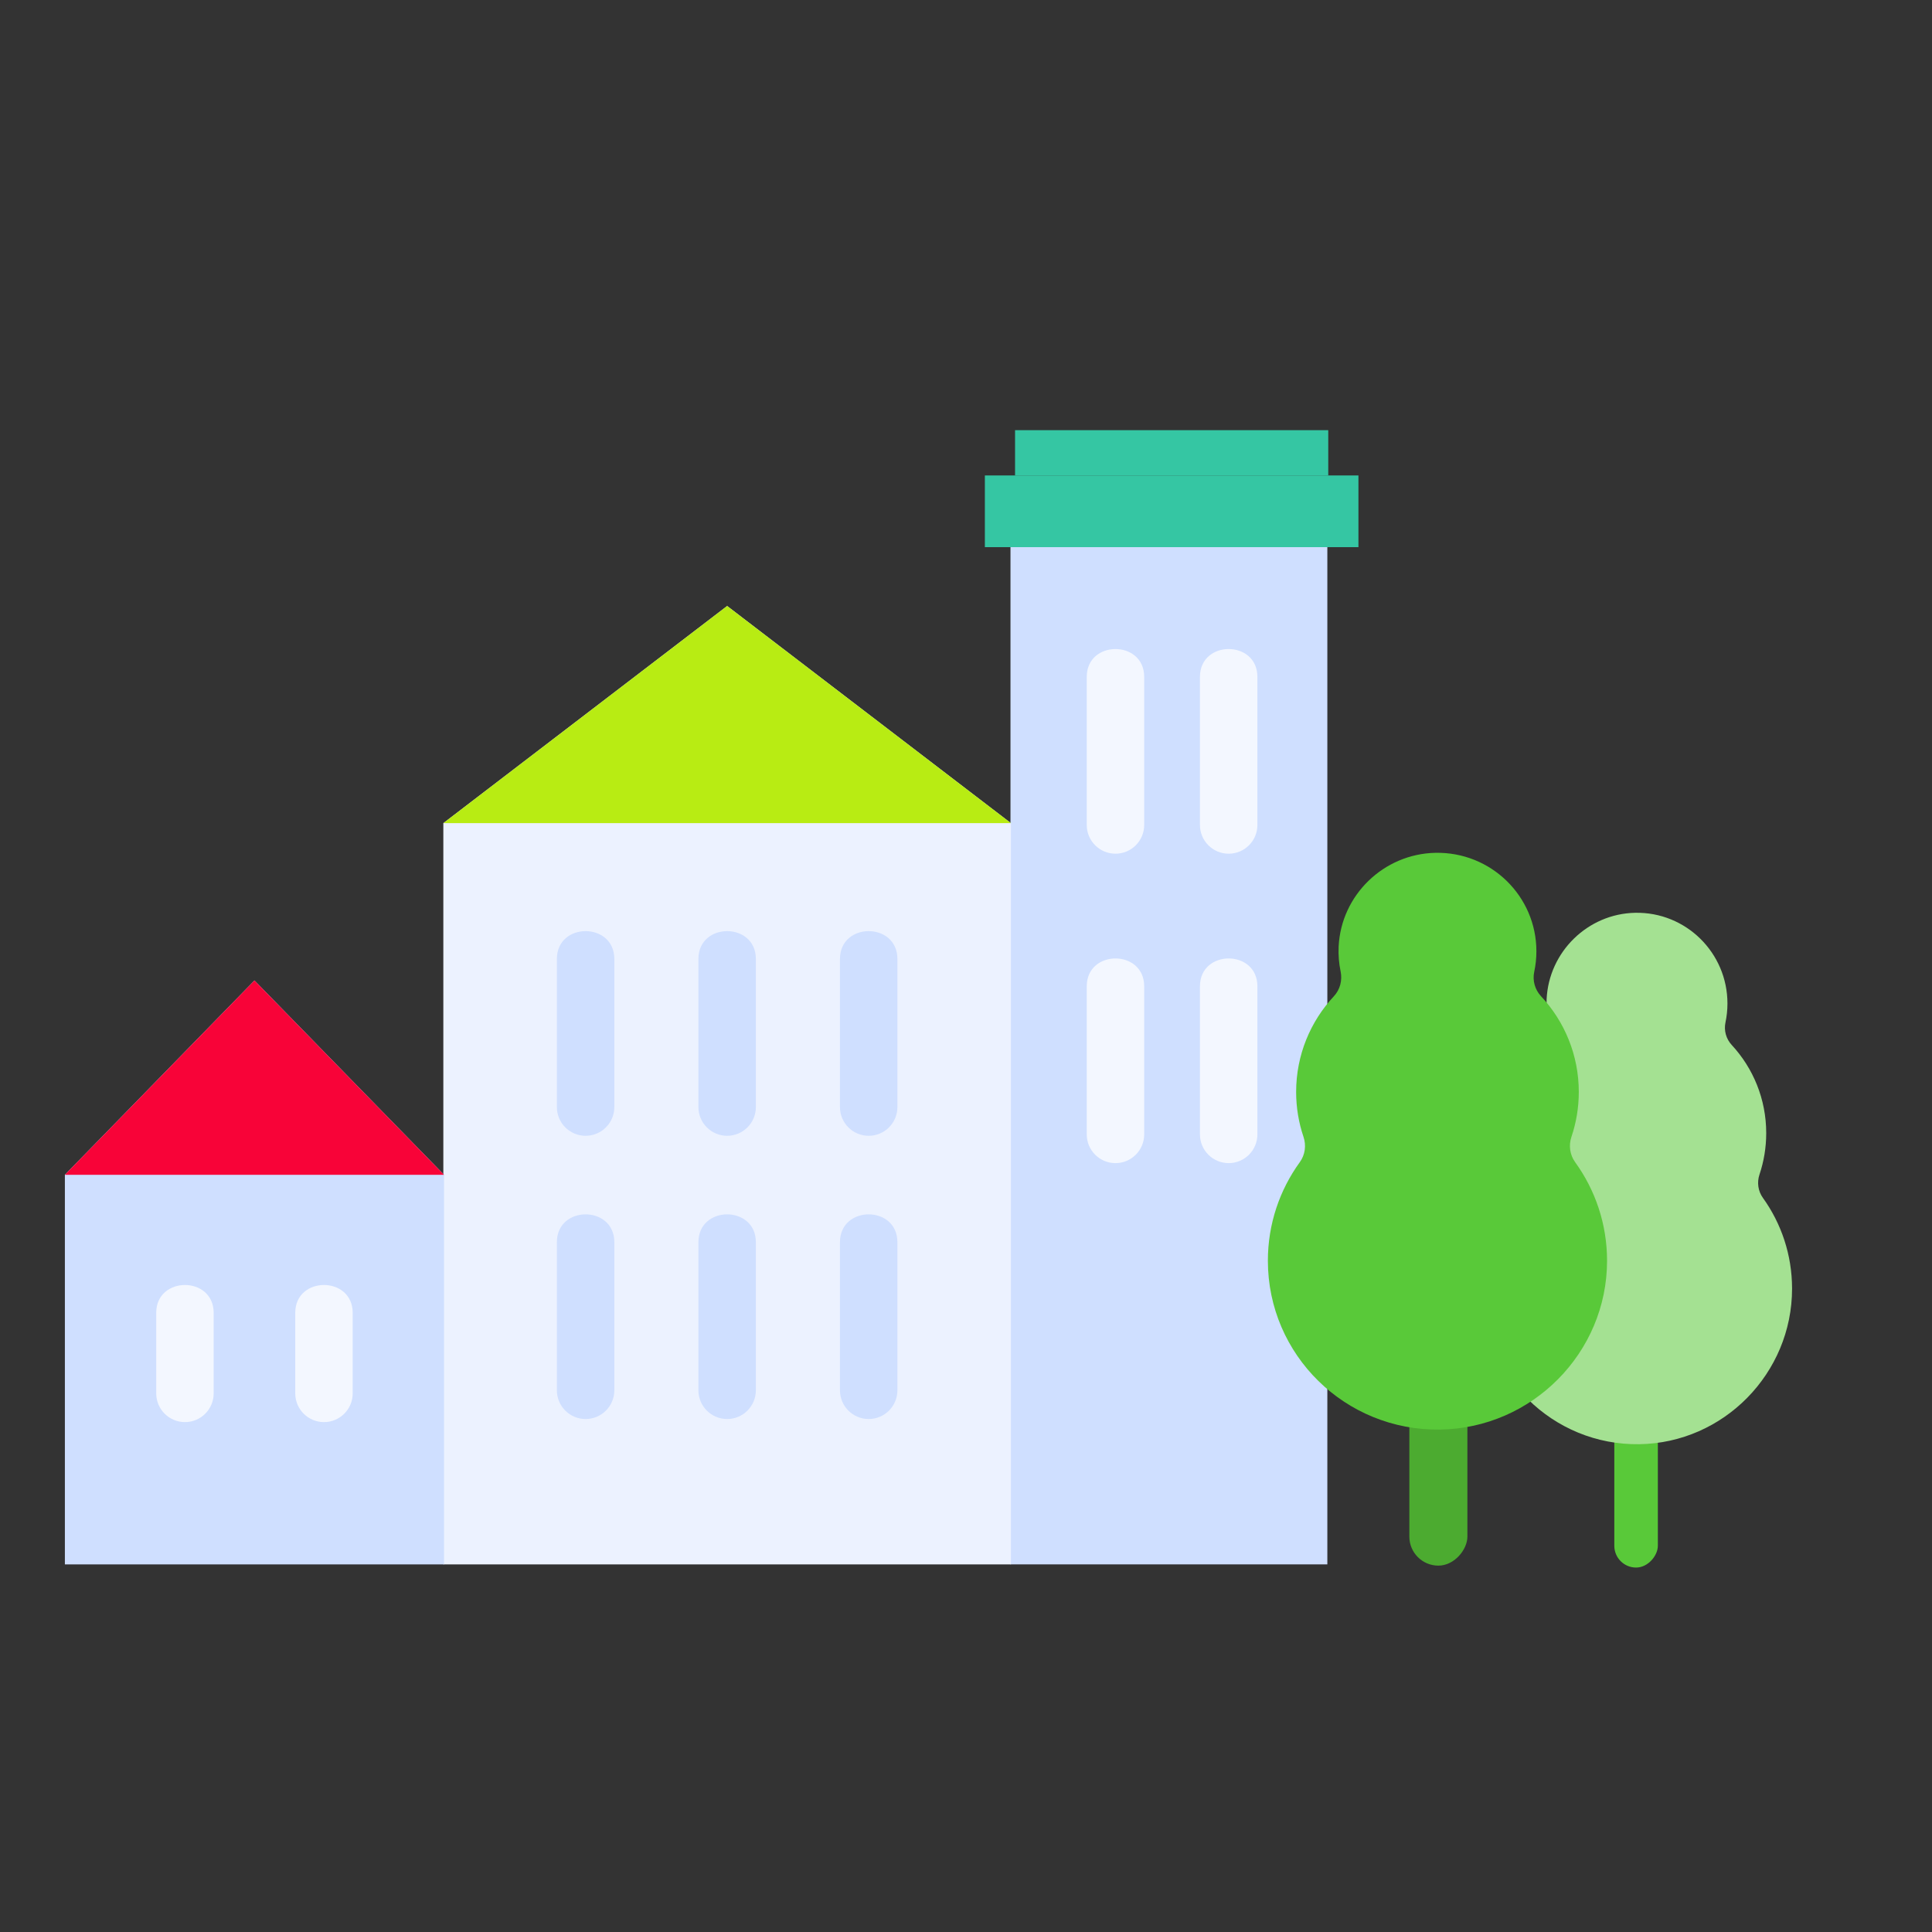 <svg width="512" height="512" viewBox="0 0 512 512" fill="none" xmlns="http://www.w3.org/2000/svg">
<rect x="0" y="0" width="512" height="512" fill="#333333" stroke="none"/>
<path d="M267.789 144.688H351.759V414.577H267.789V144.688Z" fill="#CFDFFF"/>
<rect x="261" y="126" width="99" height="19" fill="#35C6A3"/>
<rect x="269" y="114" width="83" height="12" fill="#35C6A3"/>
<path d="M295.611 226.239C291.407 226.239 288 222.831 288 218.628V179.381C288 169.54 303.223 169.54 303.223 179.381V218.628C303.223 222.831 299.815 226.239 295.611 226.239Z" fill="#F3F7FF"/>
<path d="M295.611 308.239C291.407 308.239 288 304.831 288 300.628V261.381C288 251.54 303.223 251.54 303.223 261.381V300.628C303.223 304.831 299.815 308.239 295.611 308.239Z" fill="#F3F7FF"/>
<path d="M325.611 226.239C321.407 226.239 318 222.831 318 218.628V179.381C318 169.54 333.223 169.54 333.223 179.381V218.628C333.223 222.831 329.815 226.239 325.611 226.239Z" fill="#F3F7FF"/>
<path d="M325.611 308.239C321.407 308.239 318 304.831 318 300.628V261.381C318 251.54 333.223 251.54 333.223 261.381V300.628C333.223 304.831 329.815 308.239 325.611 308.239Z" fill="#F3F7FF"/>
<path d="M117.49 218.144L192.701 160.594L267.911 218.144V414.577H117.49V218.144Z" fill="#ECF2FF"/>
<path d="M267.911 218.144H117.49L192.701 160.594L267.911 218.144Z" fill="#B8EC13"/>
<path d="M192.701 300.997C188.496 300.997 185.089 297.589 185.089 293.386V254.139C185.089 244.298 200.312 244.298 200.312 254.139V293.386C200.312 297.589 196.905 300.997 192.701 300.997Z" fill="#CFDFFF"/>
<path d="M230.209 300.997C226.005 300.997 222.598 297.589 222.598 293.386V254.139C222.598 244.298 237.821 244.298 237.821 254.139V293.386C237.821 297.589 234.413 300.997 230.209 300.997Z" fill="#CFDFFF"/>
<path d="M192.701 376.056C188.496 376.056 185.089 372.648 185.089 368.444V329.197C185.089 319.356 200.312 319.356 200.312 329.197V368.444C200.312 372.648 196.905 376.056 192.701 376.056Z" fill="#CFDFFF"/>
<path d="M230.209 376.056C226.005 376.056 222.598 372.648 222.598 368.444V329.197C222.598 319.356 237.821 319.356 237.821 329.197V368.444C237.821 372.648 234.413 376.056 230.209 376.056Z" fill="#CFDFFF"/>
<path d="M155.191 300.997C150.987 300.997 147.58 297.589 147.58 293.386V254.139C147.58 244.298 162.803 244.298 162.803 254.139V293.386C162.803 297.589 159.396 300.997 155.191 300.997Z" fill="#CFDFFF"/>
<path d="M155.191 376.056C150.987 376.056 147.58 372.648 147.58 368.444V329.197C147.58 319.356 162.803 319.356 162.803 329.197V368.444C162.803 372.648 159.396 376.056 155.191 376.056Z" fill="#CFDFFF"/>
<path d="M117.675 414.577H17.193V311.332L67.434 259.838L117.675 311.332V414.577Z" fill="#CFDFFF"/>
<path d="M85.856 376.873C81.651 376.873 78.244 373.465 78.244 369.262V347.916C78.244 338.075 93.467 338.075 93.467 347.916V369.262C93.467 373.465 90.059 376.873 85.856 376.873Z" fill="#F3F7FF"/>
<path d="M67.434 311.332H17.193L67.434 259.838L117.675 311.332H67.434Z" fill="#F80338"/>
<path d="M49.012 376.873C44.807 376.873 41.4 373.465 41.4 369.262V347.916C41.4 338.075 56.623 338.075 56.623 347.916V369.262C56.623 373.465 53.217 376.873 49.012 376.873Z" fill="#F3F7FF"/>
<rect width="11.536" height="91.329" rx="5.768" transform="matrix(-1 0 0 1 439.346 324.09)" fill="#59C939"/>
<path d="M400.458 317.433C401.746 315.642 402.054 313.344 401.352 311.252C400.197 307.809 399.57 304.124 399.57 300.291C399.57 291.263 403.042 283.05 408.719 276.919C410.226 275.292 410.795 273.017 410.345 270.843C409.942 268.897 409.773 266.866 409.871 264.779C410.464 252.227 420.786 242.159 433.311 241.9C446.783 241.621 457.792 252.491 457.792 265.94C457.792 267.663 457.61 269.344 457.266 270.963C456.813 273.094 457.44 275.325 458.918 276.921C464.594 283.052 468.066 291.265 468.066 300.291C468.066 304.124 467.44 307.81 466.284 311.252C465.58 313.35 465.898 315.651 467.188 317.447C472.049 324.215 474.913 332.521 474.916 341.499C474.923 363.93 456.788 382.404 434.426 382.729C411.45 383.062 392.72 364.481 392.72 341.512C392.72 332.523 395.589 324.207 400.458 317.433Z" fill="#A4E192"/>
<rect width="15.382" height="91.329" rx="7.691" transform="matrix(-1 0 0 1 388.875 323.578)" fill="#4CAB30"/>
<path d="M344.462 307.984C345.87 306.04 346.207 303.547 345.439 301.276C344.176 297.54 343.49 293.539 343.49 289.379C343.49 279.582 347.287 270.667 353.496 264.013C355.144 262.247 355.767 259.779 355.274 257.418C354.833 255.307 354.648 253.103 354.756 250.837C355.404 237.215 366.692 226.287 380.389 226.006C395.122 225.703 407.16 237.501 407.16 252.097C407.16 253.967 406.962 255.791 406.585 257.549C406.09 259.861 406.776 262.283 408.392 264.015C414.6 270.669 418.396 279.582 418.396 289.379C418.396 293.539 417.711 297.54 416.447 301.276C415.677 303.553 416.025 306.049 417.435 307.999C422.751 315.345 425.884 324.36 425.887 334.104C425.894 358.449 406.063 378.499 381.609 378.851C356.483 379.212 336 359.046 336 334.117C335.999 324.362 339.137 315.336 344.462 307.984Z" fill="#59C939"/>
</svg>
